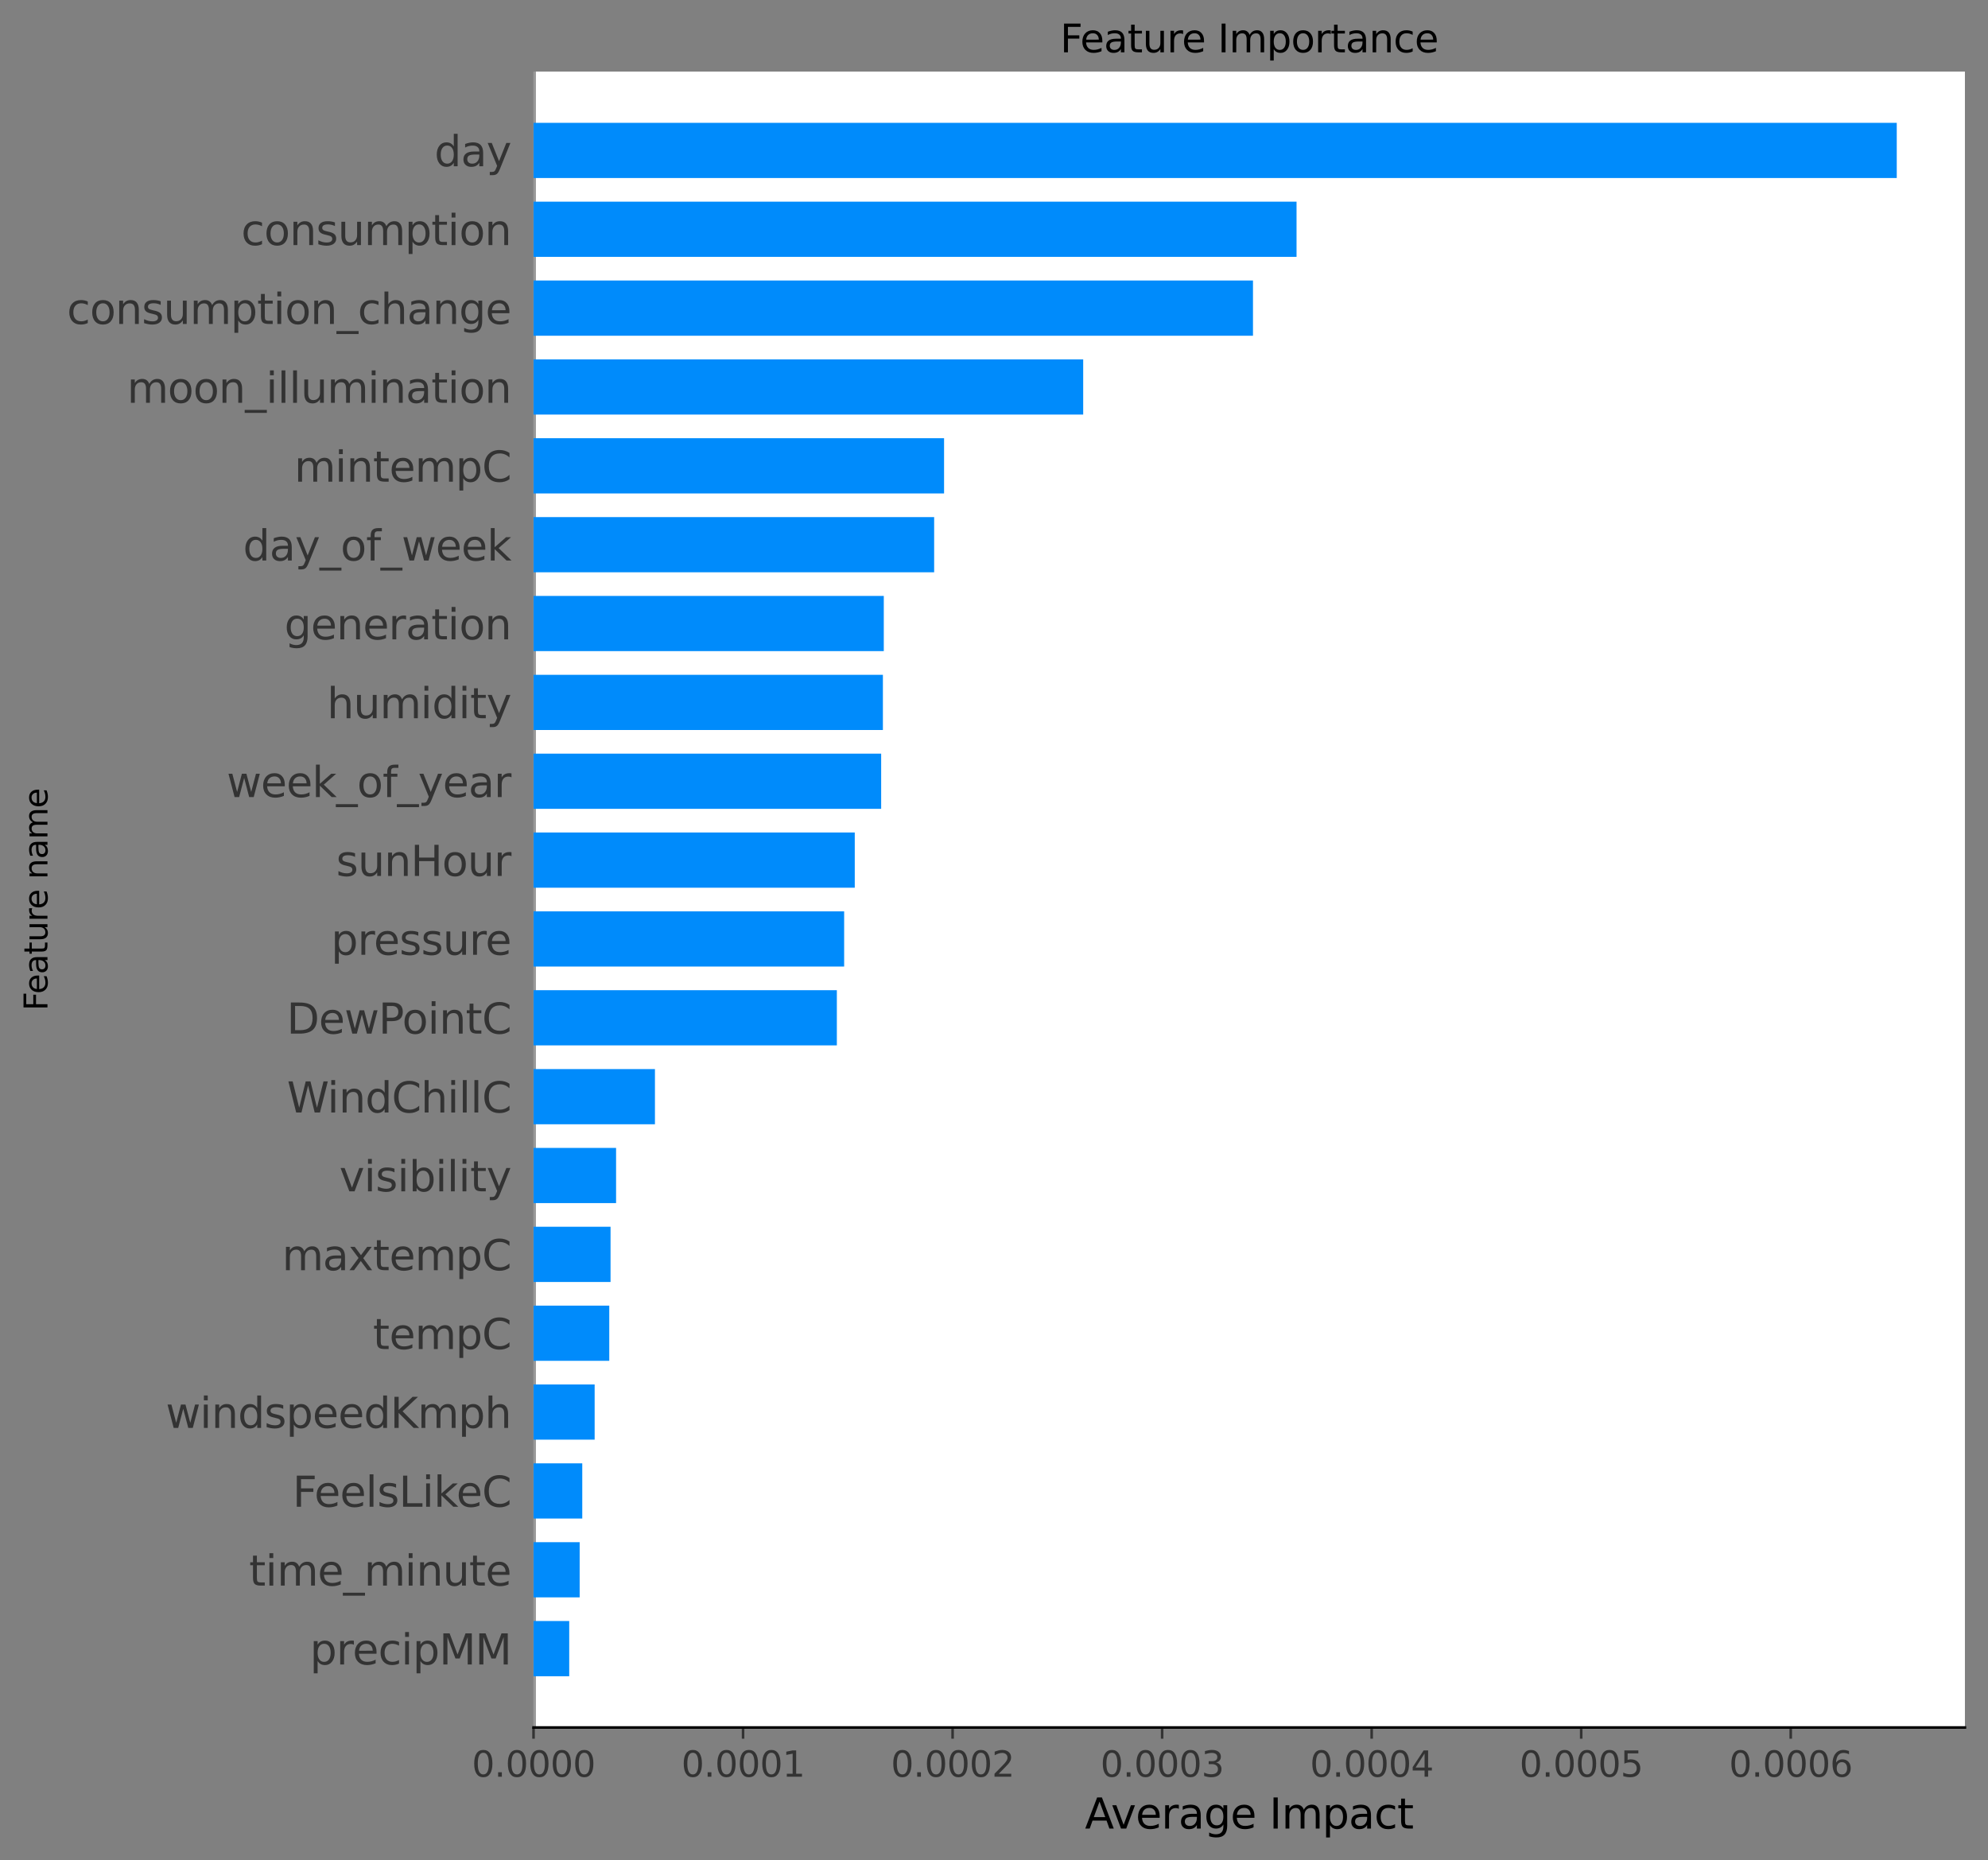 <?xml version="1.0" encoding="utf-8" standalone="no"?>
<!DOCTYPE svg PUBLIC "-//W3C//DTD SVG 1.1//EN"
  "http://www.w3.org/Graphics/SVG/1.1/DTD/svg11.dtd">
<svg xmlns:xlink="http://www.w3.org/1999/xlink" width="619.991pt" height="580.166pt" viewBox="0 0 619.991 580.166" xmlns="http://www.w3.org/2000/svg" version="1.1">
 <rect x="0" y="0" width="619.991" height="580.166" fill="#808080" stroke="none"/>
 <defs>
  <style type="text/css">*{stroke-linejoin: round; stroke-linecap: butt}</style>
 </defs>
 <g id="figure_1">
  <g id="patch_1">
   <path d="M 0 580.166 
L 619.991 580.166 
L 619.991 0 
L 0 0 
L 0 580.166 
z
" style="fill: none"/>
  </g>
  <g id="axes_1">
   <g id="patch_2">
    <path d="M 166.391 538.738 
L 612.791 538.738 
L 612.791 22.318 
L 166.391 22.318 
z
" style="fill: #ffffff"/>
   </g>
   <g id="line2d_1">
    <path d="M 166.391 538.738 
L 166.391 22.318 
" clip-path="url(#pf286ea4700)" style="fill: none; stroke: #999999; stroke-width: 1.5; stroke-linecap: square"/>
   </g>
   <g id="patch_3">
    <path d="M 166.391 522.754 
L 177.524 522.754 
L 177.524 505.54 
L 166.391 505.54 
z
" clip-path="url(#pf286ea4700)" style="fill: #008bfb"/>
   </g>
   <g id="patch_4">
    <path d="M 166.391 498.162 
L 180.781 498.162 
L 180.781 480.948 
L 166.391 480.948 
z
" clip-path="url(#pf286ea4700)" style="fill: #008bfb"/>
   </g>
   <g id="patch_5">
    <path d="M 166.391 473.571 
L 181.59 473.571 
L 181.59 456.357 
L 166.391 456.357 
z
" clip-path="url(#pf286ea4700)" style="fill: #008bfb"/>
   </g>
   <g id="patch_6">
    <path d="M 166.391 448.979 
L 185.45 448.979 
L 185.45 431.765 
L 166.391 431.765 
z
" clip-path="url(#pf286ea4700)" style="fill: #008bfb"/>
   </g>
   <g id="patch_7">
    <path d="M 166.391 424.388 
L 190.011 424.388 
L 190.011 407.174 
L 166.391 407.174 
z
" clip-path="url(#pf286ea4700)" style="fill: #008bfb"/>
   </g>
   <g id="patch_8">
    <path d="M 166.391 399.797 
L 190.411 399.797 
L 190.411 382.583 
L 166.391 382.583 
z
" clip-path="url(#pf286ea4700)" style="fill: #008bfb"/>
   </g>
   <g id="patch_9">
    <path d="M 166.391 375.205 
L 192.134 375.205 
L 192.134 357.991 
L 166.391 357.991 
z
" clip-path="url(#pf286ea4700)" style="fill: #008bfb"/>
   </g>
   <g id="patch_10">
    <path d="M 166.391 350.614 
L 204.256 350.614 
L 204.256 333.4 
L 166.391 333.4 
z
" clip-path="url(#pf286ea4700)" style="fill: #008bfb"/>
   </g>
   <g id="patch_11">
    <path d="M 166.391 326.022 
L 260.986 326.022 
L 260.986 308.808 
L 166.391 308.808 
z
" clip-path="url(#pf286ea4700)" style="fill: #008bfb"/>
   </g>
   <g id="patch_12">
    <path d="M 166.391 301.431 
L 263.262 301.431 
L 263.262 284.217 
L 166.391 284.217 
z
" clip-path="url(#pf286ea4700)" style="fill: #008bfb"/>
   </g>
   <g id="patch_13">
    <path d="M 166.391 276.839 
L 266.572 276.839 
L 266.572 259.625 
L 166.391 259.625 
z
" clip-path="url(#pf286ea4700)" style="fill: #008bfb"/>
   </g>
   <g id="patch_14">
    <path d="M 166.391 252.248 
L 274.805 252.248 
L 274.805 235.034 
L 166.391 235.034 
z
" clip-path="url(#pf286ea4700)" style="fill: #008bfb"/>
   </g>
   <g id="patch_15">
    <path d="M 166.391 227.657 
L 275.348 227.657 
L 275.348 210.443 
L 166.391 210.443 
z
" clip-path="url(#pf286ea4700)" style="fill: #008bfb"/>
   </g>
   <g id="patch_16">
    <path d="M 166.391 203.065 
L 275.624 203.065 
L 275.624 185.851 
L 166.391 185.851 
z
" clip-path="url(#pf286ea4700)" style="fill: #008bfb"/>
   </g>
   <g id="patch_17">
    <path d="M 166.391 178.474 
L 291.329 178.474 
L 291.329 161.26 
L 166.391 161.26 
z
" clip-path="url(#pf286ea4700)" style="fill: #008bfb"/>
   </g>
   <g id="patch_18">
    <path d="M 166.391 153.882 
L 294.422 153.882 
L 294.422 136.668 
L 166.391 136.668 
z
" clip-path="url(#pf286ea4700)" style="fill: #008bfb"/>
   </g>
   <g id="patch_19">
    <path d="M 166.391 129.291 
L 337.812 129.291 
L 337.812 112.077 
L 166.391 112.077 
z
" clip-path="url(#pf286ea4700)" style="fill: #008bfb"/>
   </g>
   <g id="patch_20">
    <path d="M 166.391 104.699 
L 390.763 104.699 
L 390.763 87.485 
L 166.391 87.485 
z
" clip-path="url(#pf286ea4700)" style="fill: #008bfb"/>
   </g>
   <g id="patch_21">
    <path d="M 166.391 80.108 
L 404.349 80.108 
L 404.349 62.894 
L 166.391 62.894 
z
" clip-path="url(#pf286ea4700)" style="fill: #008bfb"/>
   </g>
   <g id="patch_22">
    <path d="M 166.391 55.517 
L 591.534 55.517 
L 591.534 38.303 
L 166.391 38.303 
z
" clip-path="url(#pf286ea4700)" style="fill: #008bfb"/>
   </g>
   <g id="matplotlib.axis_1">
    <g id="xtick_1">
     <g id="line2d_2">
      <defs>
       <path id="m09c120662b" d="M 0 0 
L 0 3.5 
" style="stroke: #333333; stroke-width: 0.8"/>
      </defs>
      <g>
       <use xlink:href="#m09c120662b" x="166.391" y="538.738" style="fill: #333333; stroke: #333333; stroke-width: 0.8"/>
      </g>
     </g>
     <g id="text_1">
      <!-- 0.0000 -->
      <g style="fill: #333333" transform="translate(147.146 554.096)scale(0.11 -0.11)">
       <defs>
        <path id="DejaVuSans-30" d="M 2034 4250 
Q 1547 4250 1301 3770 
Q 1056 3291 1056 2328 
Q 1056 1369 1301 889 
Q 1547 409 2034 409 
Q 2525 409 2770 889 
Q 3016 1369 3016 2328 
Q 3016 3291 2770 3770 
Q 2525 4250 2034 4250 
z
M 2034 4750 
Q 2819 4750 3233 4129 
Q 3647 3509 3647 2328 
Q 3647 1150 3233 529 
Q 2819 -91 2034 -91 
Q 1250 -91 836 529 
Q 422 1150 422 2328 
Q 422 3509 836 4129 
Q 1250 4750 2034 4750 
z
" transform="scale(0.016)"/>
        <path id="DejaVuSans-2e" d="M 684 794 
L 1344 794 
L 1344 0 
L 684 0 
L 684 794 
z
" transform="scale(0.016)"/>
       </defs>
       <use xlink:href="#DejaVuSans-30"/>
       <use xlink:href="#DejaVuSans-2e" x="63.623"/>
       <use xlink:href="#DejaVuSans-30" x="95.41"/>
       <use xlink:href="#DejaVuSans-30" x="159.033"/>
       <use xlink:href="#DejaVuSans-30" x="222.656"/>
       <use xlink:href="#DejaVuSans-30" x="286.279"/>
      </g>
     </g>
    </g>
    <g id="xtick_2">
     <g id="line2d_3">
      <g>
       <use xlink:href="#m09c120662b" x="231.738" y="538.738" style="fill: #333333; stroke: #333333; stroke-width: 0.8"/>
      </g>
     </g>
     <g id="text_2">
      <!-- 0.0001 -->
      <g style="fill: #333333" transform="translate(212.493 554.096)scale(0.11 -0.11)">
       <defs>
        <path id="DejaVuSans-31" d="M 794 531 
L 1825 531 
L 1825 4091 
L 703 3866 
L 703 4441 
L 1819 4666 
L 2450 4666 
L 2450 531 
L 3481 531 
L 3481 0 
L 794 0 
L 794 531 
z
" transform="scale(0.016)"/>
       </defs>
       <use xlink:href="#DejaVuSans-30"/>
       <use xlink:href="#DejaVuSans-2e" x="63.623"/>
       <use xlink:href="#DejaVuSans-30" x="95.41"/>
       <use xlink:href="#DejaVuSans-30" x="159.033"/>
       <use xlink:href="#DejaVuSans-30" x="222.656"/>
       <use xlink:href="#DejaVuSans-31" x="286.279"/>
      </g>
     </g>
    </g>
    <g id="xtick_3">
     <g id="line2d_4">
      <g>
       <use xlink:href="#m09c120662b" x="297.084" y="538.738" style="fill: #333333; stroke: #333333; stroke-width: 0.8"/>
      </g>
     </g>
     <g id="text_3">
      <!-- 0.0002 -->
      <g style="fill: #333333" transform="translate(277.839 554.096)scale(0.11 -0.11)">
       <defs>
        <path id="DejaVuSans-32" d="M 1228 531 
L 3431 531 
L 3431 0 
L 469 0 
L 469 531 
Q 828 903 1448 1529 
Q 2069 2156 2228 2338 
Q 2531 2678 2651 2914 
Q 2772 3150 2772 3378 
Q 2772 3750 2511 3984 
Q 2250 4219 1831 4219 
Q 1534 4219 1204 4116 
Q 875 4013 500 3803 
L 500 4441 
Q 881 4594 1212 4672 
Q 1544 4750 1819 4750 
Q 2544 4750 2975 4387 
Q 3406 4025 3406 3419 
Q 3406 3131 3298 2873 
Q 3191 2616 2906 2266 
Q 2828 2175 2409 1742 
Q 1991 1309 1228 531 
z
" transform="scale(0.016)"/>
       </defs>
       <use xlink:href="#DejaVuSans-30"/>
       <use xlink:href="#DejaVuSans-2e" x="63.623"/>
       <use xlink:href="#DejaVuSans-30" x="95.41"/>
       <use xlink:href="#DejaVuSans-30" x="159.033"/>
       <use xlink:href="#DejaVuSans-30" x="222.656"/>
       <use xlink:href="#DejaVuSans-32" x="286.279"/>
      </g>
     </g>
    </g>
    <g id="xtick_4">
     <g id="line2d_5">
      <g>
       <use xlink:href="#m09c120662b" x="362.43" y="538.738" style="fill: #333333; stroke: #333333; stroke-width: 0.8"/>
      </g>
     </g>
     <g id="text_4">
      <!-- 0.0003 -->
      <g style="fill: #333333" transform="translate(343.185 554.096)scale(0.11 -0.11)">
       <defs>
        <path id="DejaVuSans-33" d="M 2597 2516 
Q 3050 2419 3304 2112 
Q 3559 1806 3559 1356 
Q 3559 666 3084 287 
Q 2609 -91 1734 -91 
Q 1441 -91 1130 -33 
Q 819 25 488 141 
L 488 750 
Q 750 597 1062 519 
Q 1375 441 1716 441 
Q 2309 441 2620 675 
Q 2931 909 2931 1356 
Q 2931 1769 2642 2001 
Q 2353 2234 1838 2234 
L 1294 2234 
L 1294 2753 
L 1863 2753 
Q 2328 2753 2575 2939 
Q 2822 3125 2822 3475 
Q 2822 3834 2567 4026 
Q 2313 4219 1838 4219 
Q 1578 4219 1281 4162 
Q 984 4106 628 3988 
L 628 4550 
Q 988 4650 1302 4700 
Q 1616 4750 1894 4750 
Q 2613 4750 3031 4423 
Q 3450 4097 3450 3541 
Q 3450 3153 3228 2886 
Q 3006 2619 2597 2516 
z
" transform="scale(0.016)"/>
       </defs>
       <use xlink:href="#DejaVuSans-30"/>
       <use xlink:href="#DejaVuSans-2e" x="63.623"/>
       <use xlink:href="#DejaVuSans-30" x="95.41"/>
       <use xlink:href="#DejaVuSans-30" x="159.033"/>
       <use xlink:href="#DejaVuSans-30" x="222.656"/>
       <use xlink:href="#DejaVuSans-33" x="286.279"/>
      </g>
     </g>
    </g>
    <g id="xtick_5">
     <g id="line2d_6">
      <g>
       <use xlink:href="#m09c120662b" x="427.777" y="538.738" style="fill: #333333; stroke: #333333; stroke-width: 0.8"/>
      </g>
     </g>
     <g id="text_5">
      <!-- 0.0004 -->
      <g style="fill: #333333" transform="translate(408.532 554.096)scale(0.11 -0.11)">
       <defs>
        <path id="DejaVuSans-34" d="M 2419 4116 
L 825 1625 
L 2419 1625 
L 2419 4116 
z
M 2253 4666 
L 3047 4666 
L 3047 1625 
L 3713 1625 
L 3713 1100 
L 3047 1100 
L 3047 0 
L 2419 0 
L 2419 1100 
L 313 1100 
L 313 1709 
L 2253 4666 
z
" transform="scale(0.016)"/>
       </defs>
       <use xlink:href="#DejaVuSans-30"/>
       <use xlink:href="#DejaVuSans-2e" x="63.623"/>
       <use xlink:href="#DejaVuSans-30" x="95.41"/>
       <use xlink:href="#DejaVuSans-30" x="159.033"/>
       <use xlink:href="#DejaVuSans-30" x="222.656"/>
       <use xlink:href="#DejaVuSans-34" x="286.279"/>
      </g>
     </g>
    </g>
    <g id="xtick_6">
     <g id="line2d_7">
      <g>
       <use xlink:href="#m09c120662b" x="493.123" y="538.738" style="fill: #333333; stroke: #333333; stroke-width: 0.8"/>
      </g>
     </g>
     <g id="text_6">
      <!-- 0.0005 -->
      <g style="fill: #333333" transform="translate(473.878 554.096)scale(0.11 -0.11)">
       <defs>
        <path id="DejaVuSans-35" d="M 691 4666 
L 3169 4666 
L 3169 4134 
L 1269 4134 
L 1269 2991 
Q 1406 3038 1543 3061 
Q 1681 3084 1819 3084 
Q 2600 3084 3056 2656 
Q 3513 2228 3513 1497 
Q 3513 744 3044 326 
Q 2575 -91 1722 -91 
Q 1428 -91 1123 -41 
Q 819 9 494 109 
L 494 744 
Q 775 591 1075 516 
Q 1375 441 1709 441 
Q 2250 441 2565 725 
Q 2881 1009 2881 1497 
Q 2881 1984 2565 2268 
Q 2250 2553 1709 2553 
Q 1456 2553 1204 2497 
Q 953 2441 691 2322 
L 691 4666 
z
" transform="scale(0.016)"/>
       </defs>
       <use xlink:href="#DejaVuSans-30"/>
       <use xlink:href="#DejaVuSans-2e" x="63.623"/>
       <use xlink:href="#DejaVuSans-30" x="95.41"/>
       <use xlink:href="#DejaVuSans-30" x="159.033"/>
       <use xlink:href="#DejaVuSans-30" x="222.656"/>
       <use xlink:href="#DejaVuSans-35" x="286.279"/>
      </g>
     </g>
    </g>
    <g id="xtick_7">
     <g id="line2d_8">
      <g>
       <use xlink:href="#m09c120662b" x="558.47" y="538.738" style="fill: #333333; stroke: #333333; stroke-width: 0.8"/>
      </g>
     </g>
     <g id="text_7">
      <!-- 0.0006 -->
      <g style="fill: #333333" transform="translate(539.225 554.096)scale(0.11 -0.11)">
       <defs>
        <path id="DejaVuSans-36" d="M 2113 2584 
Q 1688 2584 1439 2293 
Q 1191 2003 1191 1497 
Q 1191 994 1439 701 
Q 1688 409 2113 409 
Q 2538 409 2786 701 
Q 3034 994 3034 1497 
Q 3034 2003 2786 2293 
Q 2538 2584 2113 2584 
z
M 3366 4563 
L 3366 3988 
Q 3128 4100 2886 4159 
Q 2644 4219 2406 4219 
Q 1781 4219 1451 3797 
Q 1122 3375 1075 2522 
Q 1259 2794 1537 2939 
Q 1816 3084 2150 3084 
Q 2853 3084 3261 2657 
Q 3669 2231 3669 1497 
Q 3669 778 3244 343 
Q 2819 -91 2113 -91 
Q 1303 -91 875 529 
Q 447 1150 447 2328 
Q 447 3434 972 4092 
Q 1497 4750 2381 4750 
Q 2619 4750 2861 4703 
Q 3103 4656 3366 4563 
z
" transform="scale(0.016)"/>
       </defs>
       <use xlink:href="#DejaVuSans-30"/>
       <use xlink:href="#DejaVuSans-2e" x="63.623"/>
       <use xlink:href="#DejaVuSans-30" x="95.41"/>
       <use xlink:href="#DejaVuSans-30" x="159.033"/>
       <use xlink:href="#DejaVuSans-30" x="222.656"/>
       <use xlink:href="#DejaVuSans-36" x="286.279"/>
      </g>
     </g>
    </g>
    <g id="text_8">
     <!-- Average Impact -->
     <g transform="translate(338.352 570.262)scale(0.13 -0.13)">
      <defs>
       <path id="DejaVuSans-41" d="M 2188 4044 
L 1331 1722 
L 3047 1722 
L 2188 4044 
z
M 1831 4666 
L 2547 4666 
L 4325 0 
L 3669 0 
L 3244 1197 
L 1141 1197 
L 716 0 
L 50 0 
L 1831 4666 
z
" transform="scale(0.016)"/>
       <path id="DejaVuSans-76" d="M 191 3500 
L 800 3500 
L 1894 563 
L 2988 3500 
L 3597 3500 
L 2284 0 
L 1503 0 
L 191 3500 
z
" transform="scale(0.016)"/>
       <path id="DejaVuSans-65" d="M 3597 1894 
L 3597 1613 
L 953 1613 
Q 991 1019 1311 708 
Q 1631 397 2203 397 
Q 2534 397 2845 478 
Q 3156 559 3463 722 
L 3463 178 
Q 3153 47 2828 -22 
Q 2503 -91 2169 -91 
Q 1331 -91 842 396 
Q 353 884 353 1716 
Q 353 2575 817 3079 
Q 1281 3584 2069 3584 
Q 2775 3584 3186 3129 
Q 3597 2675 3597 1894 
z
M 3022 2063 
Q 3016 2534 2758 2815 
Q 2500 3097 2075 3097 
Q 1594 3097 1305 2825 
Q 1016 2553 972 2059 
L 3022 2063 
z
" transform="scale(0.016)"/>
       <path id="DejaVuSans-72" d="M 2631 2963 
Q 2534 3019 2420 3045 
Q 2306 3072 2169 3072 
Q 1681 3072 1420 2755 
Q 1159 2438 1159 1844 
L 1159 0 
L 581 0 
L 581 3500 
L 1159 3500 
L 1159 2956 
Q 1341 3275 1631 3429 
Q 1922 3584 2338 3584 
Q 2397 3584 2469 3576 
Q 2541 3569 2628 3553 
L 2631 2963 
z
" transform="scale(0.016)"/>
       <path id="DejaVuSans-61" d="M 2194 1759 
Q 1497 1759 1228 1600 
Q 959 1441 959 1056 
Q 959 750 1161 570 
Q 1363 391 1709 391 
Q 2188 391 2477 730 
Q 2766 1069 2766 1631 
L 2766 1759 
L 2194 1759 
z
M 3341 1997 
L 3341 0 
L 2766 0 
L 2766 531 
Q 2569 213 2275 61 
Q 1981 -91 1556 -91 
Q 1019 -91 701 211 
Q 384 513 384 1019 
Q 384 1609 779 1909 
Q 1175 2209 1959 2209 
L 2766 2209 
L 2766 2266 
Q 2766 2663 2505 2880 
Q 2244 3097 1772 3097 
Q 1472 3097 1187 3025 
Q 903 2953 641 2809 
L 641 3341 
Q 956 3463 1253 3523 
Q 1550 3584 1831 3584 
Q 2591 3584 2966 3190 
Q 3341 2797 3341 1997 
z
" transform="scale(0.016)"/>
       <path id="DejaVuSans-67" d="M 2906 1791 
Q 2906 2416 2648 2759 
Q 2391 3103 1925 3103 
Q 1463 3103 1205 2759 
Q 947 2416 947 1791 
Q 947 1169 1205 825 
Q 1463 481 1925 481 
Q 2391 481 2648 825 
Q 2906 1169 2906 1791 
z
M 3481 434 
Q 3481 -459 3084 -895 
Q 2688 -1331 1869 -1331 
Q 1566 -1331 1297 -1286 
Q 1028 -1241 775 -1147 
L 775 -588 
Q 1028 -725 1275 -790 
Q 1522 -856 1778 -856 
Q 2344 -856 2625 -561 
Q 2906 -266 2906 331 
L 2906 616 
Q 2728 306 2450 153 
Q 2172 0 1784 0 
Q 1141 0 747 490 
Q 353 981 353 1791 
Q 353 2603 747 3093 
Q 1141 3584 1784 3584 
Q 2172 3584 2450 3431 
Q 2728 3278 2906 2969 
L 2906 3500 
L 3481 3500 
L 3481 434 
z
" transform="scale(0.016)"/>
       <path id="DejaVuSans-20" transform="scale(0.016)"/>
       <path id="DejaVuSans-49" d="M 628 4666 
L 1259 4666 
L 1259 0 
L 628 0 
L 628 4666 
z
" transform="scale(0.016)"/>
       <path id="DejaVuSans-6d" d="M 3328 2828 
Q 3544 3216 3844 3400 
Q 4144 3584 4550 3584 
Q 5097 3584 5394 3201 
Q 5691 2819 5691 2113 
L 5691 0 
L 5113 0 
L 5113 2094 
Q 5113 2597 4934 2840 
Q 4756 3084 4391 3084 
Q 3944 3084 3684 2787 
Q 3425 2491 3425 1978 
L 3425 0 
L 2847 0 
L 2847 2094 
Q 2847 2600 2669 2842 
Q 2491 3084 2119 3084 
Q 1678 3084 1418 2786 
Q 1159 2488 1159 1978 
L 1159 0 
L 581 0 
L 581 3500 
L 1159 3500 
L 1159 2956 
Q 1356 3278 1631 3431 
Q 1906 3584 2284 3584 
Q 2666 3584 2933 3390 
Q 3200 3197 3328 2828 
z
" transform="scale(0.016)"/>
       <path id="DejaVuSans-70" d="M 1159 525 
L 1159 -1331 
L 581 -1331 
L 581 3500 
L 1159 3500 
L 1159 2969 
Q 1341 3281 1617 3432 
Q 1894 3584 2278 3584 
Q 2916 3584 3314 3078 
Q 3713 2572 3713 1747 
Q 3713 922 3314 415 
Q 2916 -91 2278 -91 
Q 1894 -91 1617 61 
Q 1341 213 1159 525 
z
M 3116 1747 
Q 3116 2381 2855 2742 
Q 2594 3103 2138 3103 
Q 1681 3103 1420 2742 
Q 1159 2381 1159 1747 
Q 1159 1113 1420 752 
Q 1681 391 2138 391 
Q 2594 391 2855 752 
Q 3116 1113 3116 1747 
z
" transform="scale(0.016)"/>
       <path id="DejaVuSans-63" d="M 3122 3366 
L 3122 2828 
Q 2878 2963 2633 3030 
Q 2388 3097 2138 3097 
Q 1578 3097 1268 2742 
Q 959 2388 959 1747 
Q 959 1106 1268 751 
Q 1578 397 2138 397 
Q 2388 397 2633 464 
Q 2878 531 3122 666 
L 3122 134 
Q 2881 22 2623 -34 
Q 2366 -91 2075 -91 
Q 1284 -91 818 406 
Q 353 903 353 1747 
Q 353 2603 823 3093 
Q 1294 3584 2113 3584 
Q 2378 3584 2631 3529 
Q 2884 3475 3122 3366 
z
" transform="scale(0.016)"/>
       <path id="DejaVuSans-74" d="M 1172 4494 
L 1172 3500 
L 2356 3500 
L 2356 3053 
L 1172 3053 
L 1172 1153 
Q 1172 725 1289 603 
Q 1406 481 1766 481 
L 2356 481 
L 2356 0 
L 1766 0 
Q 1100 0 847 248 
Q 594 497 594 1153 
L 594 3053 
L 172 3053 
L 172 3500 
L 594 3500 
L 594 4494 
L 1172 4494 
z
" transform="scale(0.016)"/>
      </defs>
      <use xlink:href="#DejaVuSans-41"/>
      <use xlink:href="#DejaVuSans-76" x="62.533"/>
      <use xlink:href="#DejaVuSans-65" x="121.713"/>
      <use xlink:href="#DejaVuSans-72" x="183.236"/>
      <use xlink:href="#DejaVuSans-61" x="224.35"/>
      <use xlink:href="#DejaVuSans-67" x="285.629"/>
      <use xlink:href="#DejaVuSans-65" x="349.105"/>
      <use xlink:href="#DejaVuSans-20" x="410.629"/>
      <use xlink:href="#DejaVuSans-49" x="442.416"/>
      <use xlink:href="#DejaVuSans-6d" x="471.908"/>
      <use xlink:href="#DejaVuSans-70" x="569.32"/>
      <use xlink:href="#DejaVuSans-61" x="632.797"/>
      <use xlink:href="#DejaVuSans-63" x="694.076"/>
      <use xlink:href="#DejaVuSans-74" x="749.057"/>
     </g>
    </g>
   </g>
   <g id="matplotlib.axis_2">
    <g id="ytick_1">
     <g id="text_9">
      <!-- precipMM -->
      <g style="fill: #333333" transform="translate(96.642 519.086)scale(0.13 -0.13)">
       <defs>
        <path id="DejaVuSans-69" d="M 603 3500 
L 1178 3500 
L 1178 0 
L 603 0 
L 603 3500 
z
M 603 4863 
L 1178 4863 
L 1178 4134 
L 603 4134 
L 603 4863 
z
" transform="scale(0.016)"/>
        <path id="DejaVuSans-4d" d="M 628 4666 
L 1569 4666 
L 2759 1491 
L 3956 4666 
L 4897 4666 
L 4897 0 
L 4281 0 
L 4281 4097 
L 3078 897 
L 2444 897 
L 1241 4097 
L 1241 0 
L 628 0 
L 628 4666 
z
" transform="scale(0.016)"/>
       </defs>
       <use xlink:href="#DejaVuSans-70"/>
       <use xlink:href="#DejaVuSans-72" x="63.477"/>
       <use xlink:href="#DejaVuSans-65" x="102.34"/>
       <use xlink:href="#DejaVuSans-63" x="163.863"/>
       <use xlink:href="#DejaVuSans-69" x="218.844"/>
       <use xlink:href="#DejaVuSans-70" x="246.627"/>
       <use xlink:href="#DejaVuSans-4d" x="310.104"/>
       <use xlink:href="#DejaVuSans-4d" x="396.383"/>
      </g>
     </g>
    </g>
    <g id="ytick_2">
     <g id="text_10">
      <!-- time_minute -->
      <g style="fill: #333333" transform="translate(77.674 494.494)scale(0.13 -0.13)">
       <defs>
        <path id="DejaVuSans-5f" d="M 3263 -1063 
L 3263 -1509 
L -63 -1509 
L -63 -1063 
L 3263 -1063 
z
" transform="scale(0.016)"/>
        <path id="DejaVuSans-6e" d="M 3513 2113 
L 3513 0 
L 2938 0 
L 2938 2094 
Q 2938 2591 2744 2837 
Q 2550 3084 2163 3084 
Q 1697 3084 1428 2787 
Q 1159 2491 1159 1978 
L 1159 0 
L 581 0 
L 581 3500 
L 1159 3500 
L 1159 2956 
Q 1366 3272 1645 3428 
Q 1925 3584 2291 3584 
Q 2894 3584 3203 3211 
Q 3513 2838 3513 2113 
z
" transform="scale(0.016)"/>
        <path id="DejaVuSans-75" d="M 544 1381 
L 544 3500 
L 1119 3500 
L 1119 1403 
Q 1119 906 1312 657 
Q 1506 409 1894 409 
Q 2359 409 2629 706 
Q 2900 1003 2900 1516 
L 2900 3500 
L 3475 3500 
L 3475 0 
L 2900 0 
L 2900 538 
Q 2691 219 2414 64 
Q 2138 -91 1772 -91 
Q 1169 -91 856 284 
Q 544 659 544 1381 
z
M 1991 3584 
L 1991 3584 
z
" transform="scale(0.016)"/>
       </defs>
       <use xlink:href="#DejaVuSans-74"/>
       <use xlink:href="#DejaVuSans-69" x="39.209"/>
       <use xlink:href="#DejaVuSans-6d" x="66.992"/>
       <use xlink:href="#DejaVuSans-65" x="164.404"/>
       <use xlink:href="#DejaVuSans-5f" x="225.928"/>
       <use xlink:href="#DejaVuSans-6d" x="275.928"/>
       <use xlink:href="#DejaVuSans-69" x="373.34"/>
       <use xlink:href="#DejaVuSans-6e" x="401.123"/>
       <use xlink:href="#DejaVuSans-75" x="464.502"/>
       <use xlink:href="#DejaVuSans-74" x="527.881"/>
       <use xlink:href="#DejaVuSans-65" x="567.09"/>
      </g>
     </g>
    </g>
    <g id="ytick_3">
     <g id="text_11">
      <!-- FeelsLikeC -->
      <g style="fill: #333333" transform="translate(91.259 469.903)scale(0.13 -0.13)">
       <defs>
        <path id="DejaVuSans-46" d="M 628 4666 
L 3309 4666 
L 3309 4134 
L 1259 4134 
L 1259 2759 
L 3109 2759 
L 3109 2228 
L 1259 2228 
L 1259 0 
L 628 0 
L 628 4666 
z
" transform="scale(0.016)"/>
        <path id="DejaVuSans-6c" d="M 603 4863 
L 1178 4863 
L 1178 0 
L 603 0 
L 603 4863 
z
" transform="scale(0.016)"/>
        <path id="DejaVuSans-73" d="M 2834 3397 
L 2834 2853 
Q 2591 2978 2328 3040 
Q 2066 3103 1784 3103 
Q 1356 3103 1142 2972 
Q 928 2841 928 2578 
Q 928 2378 1081 2264 
Q 1234 2150 1697 2047 
L 1894 2003 
Q 2506 1872 2764 1633 
Q 3022 1394 3022 966 
Q 3022 478 2636 193 
Q 2250 -91 1575 -91 
Q 1294 -91 989 -36 
Q 684 19 347 128 
L 347 722 
Q 666 556 975 473 
Q 1284 391 1588 391 
Q 1994 391 2212 530 
Q 2431 669 2431 922 
Q 2431 1156 2273 1281 
Q 2116 1406 1581 1522 
L 1381 1569 
Q 847 1681 609 1914 
Q 372 2147 372 2553 
Q 372 3047 722 3315 
Q 1072 3584 1716 3584 
Q 2034 3584 2315 3537 
Q 2597 3491 2834 3397 
z
" transform="scale(0.016)"/>
        <path id="DejaVuSans-4c" d="M 628 4666 
L 1259 4666 
L 1259 531 
L 3531 531 
L 3531 0 
L 628 0 
L 628 4666 
z
" transform="scale(0.016)"/>
        <path id="DejaVuSans-6b" d="M 581 4863 
L 1159 4863 
L 1159 1991 
L 2875 3500 
L 3609 3500 
L 1753 1863 
L 3688 0 
L 2938 0 
L 1159 1709 
L 1159 0 
L 581 0 
L 581 4863 
z
" transform="scale(0.016)"/>
        <path id="DejaVuSans-43" d="M 4122 4306 
L 4122 3641 
Q 3803 3938 3442 4084 
Q 3081 4231 2675 4231 
Q 1875 4231 1450 3742 
Q 1025 3253 1025 2328 
Q 1025 1406 1450 917 
Q 1875 428 2675 428 
Q 3081 428 3442 575 
Q 3803 722 4122 1019 
L 4122 359 
Q 3791 134 3420 21 
Q 3050 -91 2638 -91 
Q 1578 -91 968 557 
Q 359 1206 359 2328 
Q 359 3453 968 4101 
Q 1578 4750 2638 4750 
Q 3056 4750 3426 4639 
Q 3797 4528 4122 4306 
z
" transform="scale(0.016)"/>
       </defs>
       <use xlink:href="#DejaVuSans-46"/>
       <use xlink:href="#DejaVuSans-65" x="52.02"/>
       <use xlink:href="#DejaVuSans-65" x="113.543"/>
       <use xlink:href="#DejaVuSans-6c" x="175.066"/>
       <use xlink:href="#DejaVuSans-73" x="202.85"/>
       <use xlink:href="#DejaVuSans-4c" x="254.949"/>
       <use xlink:href="#DejaVuSans-69" x="310.662"/>
       <use xlink:href="#DejaVuSans-6b" x="338.445"/>
       <use xlink:href="#DejaVuSans-65" x="392.73"/>
       <use xlink:href="#DejaVuSans-43" x="454.254"/>
      </g>
     </g>
    </g>
    <g id="ytick_4">
     <g id="text_12">
      <!-- windspeedKmph -->
      <g style="fill: #333333" transform="translate(51.7 445.311)scale(0.13 -0.13)">
       <defs>
        <path id="DejaVuSans-77" d="M 269 3500 
L 844 3500 
L 1563 769 
L 2278 3500 
L 2956 3500 
L 3675 769 
L 4391 3500 
L 4966 3500 
L 4050 0 
L 3372 0 
L 2619 2869 
L 1863 0 
L 1184 0 
L 269 3500 
z
" transform="scale(0.016)"/>
        <path id="DejaVuSans-64" d="M 2906 2969 
L 2906 4863 
L 3481 4863 
L 3481 0 
L 2906 0 
L 2906 525 
Q 2725 213 2448 61 
Q 2172 -91 1784 -91 
Q 1150 -91 751 415 
Q 353 922 353 1747 
Q 353 2572 751 3078 
Q 1150 3584 1784 3584 
Q 2172 3584 2448 3432 
Q 2725 3281 2906 2969 
z
M 947 1747 
Q 947 1113 1208 752 
Q 1469 391 1925 391 
Q 2381 391 2643 752 
Q 2906 1113 2906 1747 
Q 2906 2381 2643 2742 
Q 2381 3103 1925 3103 
Q 1469 3103 1208 2742 
Q 947 2381 947 1747 
z
" transform="scale(0.016)"/>
        <path id="DejaVuSans-4b" d="M 628 4666 
L 1259 4666 
L 1259 2694 
L 3353 4666 
L 4166 4666 
L 1850 2491 
L 4331 0 
L 3500 0 
L 1259 2247 
L 1259 0 
L 628 0 
L 628 4666 
z
" transform="scale(0.016)"/>
        <path id="DejaVuSans-68" d="M 3513 2113 
L 3513 0 
L 2938 0 
L 2938 2094 
Q 2938 2591 2744 2837 
Q 2550 3084 2163 3084 
Q 1697 3084 1428 2787 
Q 1159 2491 1159 1978 
L 1159 0 
L 581 0 
L 581 4863 
L 1159 4863 
L 1159 2956 
Q 1366 3272 1645 3428 
Q 1925 3584 2291 3584 
Q 2894 3584 3203 3211 
Q 3513 2838 3513 2113 
z
" transform="scale(0.016)"/>
       </defs>
       <use xlink:href="#DejaVuSans-77"/>
       <use xlink:href="#DejaVuSans-69" x="81.787"/>
       <use xlink:href="#DejaVuSans-6e" x="109.57"/>
       <use xlink:href="#DejaVuSans-64" x="172.949"/>
       <use xlink:href="#DejaVuSans-73" x="236.426"/>
       <use xlink:href="#DejaVuSans-70" x="288.525"/>
       <use xlink:href="#DejaVuSans-65" x="352.002"/>
       <use xlink:href="#DejaVuSans-65" x="413.525"/>
       <use xlink:href="#DejaVuSans-64" x="475.049"/>
       <use xlink:href="#DejaVuSans-4b" x="538.525"/>
       <use xlink:href="#DejaVuSans-6d" x="604.102"/>
       <use xlink:href="#DejaVuSans-70" x="701.514"/>
       <use xlink:href="#DejaVuSans-68" x="764.99"/>
      </g>
     </g>
    </g>
    <g id="ytick_5">
     <g id="text_13">
      <!-- tempC -->
      <g style="fill: #333333" transform="translate(116.302 420.72)scale(0.13 -0.13)">
       <use xlink:href="#DejaVuSans-74"/>
       <use xlink:href="#DejaVuSans-65" x="39.209"/>
       <use xlink:href="#DejaVuSans-6d" x="100.732"/>
       <use xlink:href="#DejaVuSans-70" x="198.145"/>
       <use xlink:href="#DejaVuSans-43" x="261.621"/>
      </g>
     </g>
    </g>
    <g id="ytick_6">
     <g id="text_14">
      <!-- maxtempC -->
      <g style="fill: #333333" transform="translate(87.978 396.129)scale(0.13 -0.13)">
       <defs>
        <path id="DejaVuSans-78" d="M 3513 3500 
L 2247 1797 
L 3578 0 
L 2900 0 
L 1881 1375 
L 863 0 
L 184 0 
L 1544 1831 
L 300 3500 
L 978 3500 
L 1906 2253 
L 2834 3500 
L 3513 3500 
z
" transform="scale(0.016)"/>
       </defs>
       <use xlink:href="#DejaVuSans-6d"/>
       <use xlink:href="#DejaVuSans-61" x="97.412"/>
       <use xlink:href="#DejaVuSans-78" x="158.691"/>
       <use xlink:href="#DejaVuSans-74" x="217.871"/>
       <use xlink:href="#DejaVuSans-65" x="257.08"/>
       <use xlink:href="#DejaVuSans-6d" x="318.604"/>
       <use xlink:href="#DejaVuSans-70" x="416.016"/>
       <use xlink:href="#DejaVuSans-43" x="479.492"/>
      </g>
     </g>
    </g>
    <g id="ytick_7">
     <g id="text_15">
      <!-- visibility -->
      <g style="fill: #333333" transform="translate(105.823 371.537)scale(0.13 -0.13)">
       <defs>
        <path id="DejaVuSans-62" d="M 3116 1747 
Q 3116 2381 2855 2742 
Q 2594 3103 2138 3103 
Q 1681 3103 1420 2742 
Q 1159 2381 1159 1747 
Q 1159 1113 1420 752 
Q 1681 391 2138 391 
Q 2594 391 2855 752 
Q 3116 1113 3116 1747 
z
M 1159 2969 
Q 1341 3281 1617 3432 
Q 1894 3584 2278 3584 
Q 2916 3584 3314 3078 
Q 3713 2572 3713 1747 
Q 3713 922 3314 415 
Q 2916 -91 2278 -91 
Q 1894 -91 1617 61 
Q 1341 213 1159 525 
L 1159 0 
L 581 0 
L 581 4863 
L 1159 4863 
L 1159 2969 
z
" transform="scale(0.016)"/>
        <path id="DejaVuSans-79" d="M 2059 -325 
Q 1816 -950 1584 -1140 
Q 1353 -1331 966 -1331 
L 506 -1331 
L 506 -850 
L 844 -850 
Q 1081 -850 1212 -737 
Q 1344 -625 1503 -206 
L 1606 56 
L 191 3500 
L 800 3500 
L 1894 763 
L 2988 3500 
L 3597 3500 
L 2059 -325 
z
" transform="scale(0.016)"/>
       </defs>
       <use xlink:href="#DejaVuSans-76"/>
       <use xlink:href="#DejaVuSans-69" x="59.18"/>
       <use xlink:href="#DejaVuSans-73" x="86.963"/>
       <use xlink:href="#DejaVuSans-69" x="139.062"/>
       <use xlink:href="#DejaVuSans-62" x="166.846"/>
       <use xlink:href="#DejaVuSans-69" x="230.322"/>
       <use xlink:href="#DejaVuSans-6c" x="258.105"/>
       <use xlink:href="#DejaVuSans-69" x="285.889"/>
       <use xlink:href="#DejaVuSans-74" x="313.672"/>
       <use xlink:href="#DejaVuSans-79" x="352.881"/>
      </g>
     </g>
    </g>
    <g id="ytick_8">
     <g id="text_16">
      <!-- WindChillC -->
      <g style="fill: #333333" transform="translate(89.498 346.946)scale(0.13 -0.13)">
       <defs>
        <path id="DejaVuSans-57" d="M 213 4666 
L 850 4666 
L 1831 722 
L 2809 4666 
L 3519 4666 
L 4500 722 
L 5478 4666 
L 6119 4666 
L 4947 0 
L 4153 0 
L 3169 4050 
L 2175 0 
L 1381 0 
L 213 4666 
z
" transform="scale(0.016)"/>
       </defs>
       <use xlink:href="#DejaVuSans-57"/>
       <use xlink:href="#DejaVuSans-69" x="96.627"/>
       <use xlink:href="#DejaVuSans-6e" x="124.41"/>
       <use xlink:href="#DejaVuSans-64" x="187.789"/>
       <use xlink:href="#DejaVuSans-43" x="251.266"/>
       <use xlink:href="#DejaVuSans-68" x="321.09"/>
       <use xlink:href="#DejaVuSans-69" x="384.469"/>
       <use xlink:href="#DejaVuSans-6c" x="412.252"/>
       <use xlink:href="#DejaVuSans-6c" x="440.035"/>
       <use xlink:href="#DejaVuSans-43" x="467.818"/>
      </g>
     </g>
    </g>
    <g id="ytick_9">
     <g id="text_17">
      <!-- DewPointC -->
      <g style="fill: #333333" transform="translate(89.404 322.354)scale(0.13 -0.13)">
       <defs>
        <path id="DejaVuSans-44" d="M 1259 4147 
L 1259 519 
L 2022 519 
Q 2988 519 3436 956 
Q 3884 1394 3884 2338 
Q 3884 3275 3436 3711 
Q 2988 4147 2022 4147 
L 1259 4147 
z
M 628 4666 
L 1925 4666 
Q 3281 4666 3915 4102 
Q 4550 3538 4550 2338 
Q 4550 1131 3912 565 
Q 3275 0 1925 0 
L 628 0 
L 628 4666 
z
" transform="scale(0.016)"/>
        <path id="DejaVuSans-50" d="M 1259 4147 
L 1259 2394 
L 2053 2394 
Q 2494 2394 2734 2622 
Q 2975 2850 2975 3272 
Q 2975 3691 2734 3919 
Q 2494 4147 2053 4147 
L 1259 4147 
z
M 628 4666 
L 2053 4666 
Q 2838 4666 3239 4311 
Q 3641 3956 3641 3272 
Q 3641 2581 3239 2228 
Q 2838 1875 2053 1875 
L 1259 1875 
L 1259 0 
L 628 0 
L 628 4666 
z
" transform="scale(0.016)"/>
        <path id="DejaVuSans-6f" d="M 1959 3097 
Q 1497 3097 1228 2736 
Q 959 2375 959 1747 
Q 959 1119 1226 758 
Q 1494 397 1959 397 
Q 2419 397 2687 759 
Q 2956 1122 2956 1747 
Q 2956 2369 2687 2733 
Q 2419 3097 1959 3097 
z
M 1959 3584 
Q 2709 3584 3137 3096 
Q 3566 2609 3566 1747 
Q 3566 888 3137 398 
Q 2709 -91 1959 -91 
Q 1206 -91 779 398 
Q 353 888 353 1747 
Q 353 2609 779 3096 
Q 1206 3584 1959 3584 
z
" transform="scale(0.016)"/>
       </defs>
       <use xlink:href="#DejaVuSans-44"/>
       <use xlink:href="#DejaVuSans-65" x="77.002"/>
       <use xlink:href="#DejaVuSans-77" x="138.525"/>
       <use xlink:href="#DejaVuSans-50" x="220.312"/>
       <use xlink:href="#DejaVuSans-6f" x="276.99"/>
       <use xlink:href="#DejaVuSans-69" x="338.172"/>
       <use xlink:href="#DejaVuSans-6e" x="365.955"/>
       <use xlink:href="#DejaVuSans-74" x="429.334"/>
       <use xlink:href="#DejaVuSans-43" x="468.543"/>
      </g>
     </g>
    </g>
    <g id="ytick_10">
     <g id="text_18">
      <!-- pressure -->
      <g style="fill: #333333" transform="translate(103.253 297.763)scale(0.13 -0.13)">
       <use xlink:href="#DejaVuSans-70"/>
       <use xlink:href="#DejaVuSans-72" x="63.477"/>
       <use xlink:href="#DejaVuSans-65" x="102.34"/>
       <use xlink:href="#DejaVuSans-73" x="163.863"/>
       <use xlink:href="#DejaVuSans-73" x="215.963"/>
       <use xlink:href="#DejaVuSans-75" x="268.062"/>
       <use xlink:href="#DejaVuSans-72" x="331.441"/>
       <use xlink:href="#DejaVuSans-65" x="370.305"/>
      </g>
     </g>
    </g>
    <g id="ytick_11">
     <g id="text_19">
      <!-- sunHour -->
      <g style="fill: #333333" transform="translate(104.828 273.171)scale(0.13 -0.13)">
       <defs>
        <path id="DejaVuSans-48" d="M 628 4666 
L 1259 4666 
L 1259 2753 
L 3553 2753 
L 3553 4666 
L 4184 4666 
L 4184 0 
L 3553 0 
L 3553 2222 
L 1259 2222 
L 1259 0 
L 628 0 
L 628 4666 
z
" transform="scale(0.016)"/>
       </defs>
       <use xlink:href="#DejaVuSans-73"/>
       <use xlink:href="#DejaVuSans-75" x="52.1"/>
       <use xlink:href="#DejaVuSans-6e" x="115.479"/>
       <use xlink:href="#DejaVuSans-48" x="178.857"/>
       <use xlink:href="#DejaVuSans-6f" x="254.053"/>
       <use xlink:href="#DejaVuSans-75" x="315.234"/>
       <use xlink:href="#DejaVuSans-72" x="378.613"/>
      </g>
     </g>
    </g>
    <g id="ytick_12">
     <g id="text_20">
      <!-- week_of_year -->
      <g style="fill: #333333" transform="translate(70.699 248.58)scale(0.13 -0.13)">
       <defs>
        <path id="DejaVuSans-66" d="M 2375 4863 
L 2375 4384 
L 1825 4384 
Q 1516 4384 1395 4259 
Q 1275 4134 1275 3809 
L 1275 3500 
L 2222 3500 
L 2222 3053 
L 1275 3053 
L 1275 0 
L 697 0 
L 697 3053 
L 147 3053 
L 147 3500 
L 697 3500 
L 697 3744 
Q 697 4328 969 4595 
Q 1241 4863 1831 4863 
L 2375 4863 
z
" transform="scale(0.016)"/>
       </defs>
       <use xlink:href="#DejaVuSans-77"/>
       <use xlink:href="#DejaVuSans-65" x="81.787"/>
       <use xlink:href="#DejaVuSans-65" x="143.311"/>
       <use xlink:href="#DejaVuSans-6b" x="204.834"/>
       <use xlink:href="#DejaVuSans-5f" x="262.744"/>
       <use xlink:href="#DejaVuSans-6f" x="312.744"/>
       <use xlink:href="#DejaVuSans-66" x="373.926"/>
       <use xlink:href="#DejaVuSans-5f" x="409.131"/>
       <use xlink:href="#DejaVuSans-79" x="459.131"/>
       <use xlink:href="#DejaVuSans-65" x="518.311"/>
       <use xlink:href="#DejaVuSans-61" x="579.834"/>
       <use xlink:href="#DejaVuSans-72" x="641.113"/>
      </g>
     </g>
    </g>
    <g id="ytick_13">
     <g id="text_21">
      <!-- humidity -->
      <g style="fill: #333333" transform="translate(101.984 223.989)scale(0.13 -0.13)">
       <use xlink:href="#DejaVuSans-68"/>
       <use xlink:href="#DejaVuSans-75" x="63.379"/>
       <use xlink:href="#DejaVuSans-6d" x="126.758"/>
       <use xlink:href="#DejaVuSans-69" x="224.17"/>
       <use xlink:href="#DejaVuSans-64" x="251.953"/>
       <use xlink:href="#DejaVuSans-69" x="315.43"/>
       <use xlink:href="#DejaVuSans-74" x="343.213"/>
       <use xlink:href="#DejaVuSans-79" x="382.422"/>
      </g>
     </g>
    </g>
    <g id="ytick_14">
     <g id="text_22">
      <!-- generation -->
      <g style="fill: #333333" transform="translate(88.689 199.397)scale(0.13 -0.13)">
       <use xlink:href="#DejaVuSans-67"/>
       <use xlink:href="#DejaVuSans-65" x="63.477"/>
       <use xlink:href="#DejaVuSans-6e" x="125"/>
       <use xlink:href="#DejaVuSans-65" x="188.379"/>
       <use xlink:href="#DejaVuSans-72" x="249.902"/>
       <use xlink:href="#DejaVuSans-61" x="291.016"/>
       <use xlink:href="#DejaVuSans-74" x="352.295"/>
       <use xlink:href="#DejaVuSans-69" x="391.504"/>
       <use xlink:href="#DejaVuSans-6f" x="419.287"/>
       <use xlink:href="#DejaVuSans-6e" x="480.469"/>
      </g>
     </g>
    </g>
    <g id="ytick_15">
     <g id="text_23">
      <!-- day_of_week -->
      <g style="fill: #333333" transform="translate(75.789 174.806)scale(0.13 -0.13)">
       <use xlink:href="#DejaVuSans-64"/>
       <use xlink:href="#DejaVuSans-61" x="63.477"/>
       <use xlink:href="#DejaVuSans-79" x="124.756"/>
       <use xlink:href="#DejaVuSans-5f" x="183.936"/>
       <use xlink:href="#DejaVuSans-6f" x="233.936"/>
       <use xlink:href="#DejaVuSans-66" x="295.117"/>
       <use xlink:href="#DejaVuSans-5f" x="330.322"/>
       <use xlink:href="#DejaVuSans-77" x="380.322"/>
       <use xlink:href="#DejaVuSans-65" x="462.109"/>
       <use xlink:href="#DejaVuSans-65" x="523.633"/>
       <use xlink:href="#DejaVuSans-6b" x="585.156"/>
      </g>
     </g>
    </g>
    <g id="ytick_16">
     <g id="text_24">
      <!-- mintempC -->
      <g style="fill: #333333" transform="translate(91.789 150.214)scale(0.13 -0.13)">
       <use xlink:href="#DejaVuSans-6d"/>
       <use xlink:href="#DejaVuSans-69" x="97.412"/>
       <use xlink:href="#DejaVuSans-6e" x="125.195"/>
       <use xlink:href="#DejaVuSans-74" x="188.574"/>
       <use xlink:href="#DejaVuSans-65" x="227.783"/>
       <use xlink:href="#DejaVuSans-6d" x="289.307"/>
       <use xlink:href="#DejaVuSans-70" x="386.719"/>
       <use xlink:href="#DejaVuSans-43" x="450.195"/>
      </g>
     </g>
    </g>
    <g id="ytick_17">
     <g id="text_25">
      <!-- moon_illumination -->
      <g style="fill: #333333" transform="translate(39.627 125.623)scale(0.13 -0.13)">
       <use xlink:href="#DejaVuSans-6d"/>
       <use xlink:href="#DejaVuSans-6f" x="97.412"/>
       <use xlink:href="#DejaVuSans-6f" x="158.594"/>
       <use xlink:href="#DejaVuSans-6e" x="219.775"/>
       <use xlink:href="#DejaVuSans-5f" x="283.154"/>
       <use xlink:href="#DejaVuSans-69" x="333.154"/>
       <use xlink:href="#DejaVuSans-6c" x="360.938"/>
       <use xlink:href="#DejaVuSans-6c" x="388.721"/>
       <use xlink:href="#DejaVuSans-75" x="416.504"/>
       <use xlink:href="#DejaVuSans-6d" x="479.883"/>
       <use xlink:href="#DejaVuSans-69" x="577.295"/>
       <use xlink:href="#DejaVuSans-6e" x="605.078"/>
       <use xlink:href="#DejaVuSans-61" x="668.457"/>
       <use xlink:href="#DejaVuSans-74" x="729.736"/>
       <use xlink:href="#DejaVuSans-69" x="768.945"/>
       <use xlink:href="#DejaVuSans-6f" x="796.729"/>
       <use xlink:href="#DejaVuSans-6e" x="857.91"/>
      </g>
     </g>
    </g>
    <g id="ytick_18">
     <g id="text_26">
      <!-- consumption_change -->
      <g style="fill: #333333" transform="translate(20.878 101.031)scale(0.13 -0.13)">
       <use xlink:href="#DejaVuSans-63"/>
       <use xlink:href="#DejaVuSans-6f" x="54.98"/>
       <use xlink:href="#DejaVuSans-6e" x="116.162"/>
       <use xlink:href="#DejaVuSans-73" x="179.541"/>
       <use xlink:href="#DejaVuSans-75" x="231.641"/>
       <use xlink:href="#DejaVuSans-6d" x="295.02"/>
       <use xlink:href="#DejaVuSans-70" x="392.432"/>
       <use xlink:href="#DejaVuSans-74" x="455.908"/>
       <use xlink:href="#DejaVuSans-69" x="495.117"/>
       <use xlink:href="#DejaVuSans-6f" x="522.9"/>
       <use xlink:href="#DejaVuSans-6e" x="584.082"/>
       <use xlink:href="#DejaVuSans-5f" x="647.461"/>
       <use xlink:href="#DejaVuSans-63" x="697.461"/>
       <use xlink:href="#DejaVuSans-68" x="752.441"/>
       <use xlink:href="#DejaVuSans-61" x="815.82"/>
       <use xlink:href="#DejaVuSans-6e" x="877.1"/>
       <use xlink:href="#DejaVuSans-67" x="940.479"/>
       <use xlink:href="#DejaVuSans-65" x="1003.955"/>
      </g>
     </g>
    </g>
    <g id="ytick_19">
     <g id="text_27">
      <!-- consumption -->
      <g style="fill: #333333" transform="translate(75.222 76.44)scale(0.13 -0.13)">
       <use xlink:href="#DejaVuSans-63"/>
       <use xlink:href="#DejaVuSans-6f" x="54.98"/>
       <use xlink:href="#DejaVuSans-6e" x="116.162"/>
       <use xlink:href="#DejaVuSans-73" x="179.541"/>
       <use xlink:href="#DejaVuSans-75" x="231.641"/>
       <use xlink:href="#DejaVuSans-6d" x="295.02"/>
       <use xlink:href="#DejaVuSans-70" x="392.432"/>
       <use xlink:href="#DejaVuSans-74" x="455.908"/>
       <use xlink:href="#DejaVuSans-69" x="495.117"/>
       <use xlink:href="#DejaVuSans-6f" x="522.9"/>
       <use xlink:href="#DejaVuSans-6e" x="584.082"/>
      </g>
     </g>
    </g>
    <g id="ytick_20">
     <g id="text_28">
      <!-- day -->
      <g style="fill: #333333" transform="translate(135.477 51.849)scale(0.13 -0.13)">
       <use xlink:href="#DejaVuSans-64"/>
       <use xlink:href="#DejaVuSans-61" x="63.477"/>
       <use xlink:href="#DejaVuSans-79" x="124.756"/>
      </g>
     </g>
    </g>
    <g id="text_29">
     <!-- Feature name -->
     <g transform="translate(14.798 315.187)rotate(-90)scale(0.1 -0.1)">
      <use xlink:href="#DejaVuSans-46"/>
      <use xlink:href="#DejaVuSans-65" x="52.02"/>
      <use xlink:href="#DejaVuSans-61" x="113.543"/>
      <use xlink:href="#DejaVuSans-74" x="174.822"/>
      <use xlink:href="#DejaVuSans-75" x="214.031"/>
      <use xlink:href="#DejaVuSans-72" x="277.41"/>
      <use xlink:href="#DejaVuSans-65" x="316.273"/>
      <use xlink:href="#DejaVuSans-20" x="377.797"/>
      <use xlink:href="#DejaVuSans-6e" x="409.584"/>
      <use xlink:href="#DejaVuSans-61" x="472.963"/>
      <use xlink:href="#DejaVuSans-6d" x="534.242"/>
      <use xlink:href="#DejaVuSans-65" x="631.654"/>
     </g>
    </g>
   </g>
   <g id="patch_23">
    <path d="M 166.391 538.738 
L 612.791 538.738 
" style="fill: none; stroke: #000000; stroke-width: 0.8; stroke-linejoin: miter; stroke-linecap: square"/>
   </g>
   <g id="text_30">
    <!-- Feature Importance -->
    <g transform="translate(330.633 16.318)scale(0.12 -0.12)">
     <use xlink:href="#DejaVuSans-46"/>
     <use xlink:href="#DejaVuSans-65" x="52.02"/>
     <use xlink:href="#DejaVuSans-61" x="113.543"/>
     <use xlink:href="#DejaVuSans-74" x="174.822"/>
     <use xlink:href="#DejaVuSans-75" x="214.031"/>
     <use xlink:href="#DejaVuSans-72" x="277.41"/>
     <use xlink:href="#DejaVuSans-65" x="316.273"/>
     <use xlink:href="#DejaVuSans-20" x="377.797"/>
     <use xlink:href="#DejaVuSans-49" x="409.584"/>
     <use xlink:href="#DejaVuSans-6d" x="439.076"/>
     <use xlink:href="#DejaVuSans-70" x="536.488"/>
     <use xlink:href="#DejaVuSans-6f" x="599.965"/>
     <use xlink:href="#DejaVuSans-72" x="661.146"/>
     <use xlink:href="#DejaVuSans-74" x="702.26"/>
     <use xlink:href="#DejaVuSans-61" x="741.469"/>
     <use xlink:href="#DejaVuSans-6e" x="802.748"/>
     <use xlink:href="#DejaVuSans-63" x="866.127"/>
     <use xlink:href="#DejaVuSans-65" x="921.107"/>
    </g>
   </g>
  </g>
 </g>
 <defs>
  <clipPath id="pf286ea4700">
   <rect x="166.391" y="22.318" width="446.4" height="516.42"/>
  </clipPath>
 </defs>
</svg>
